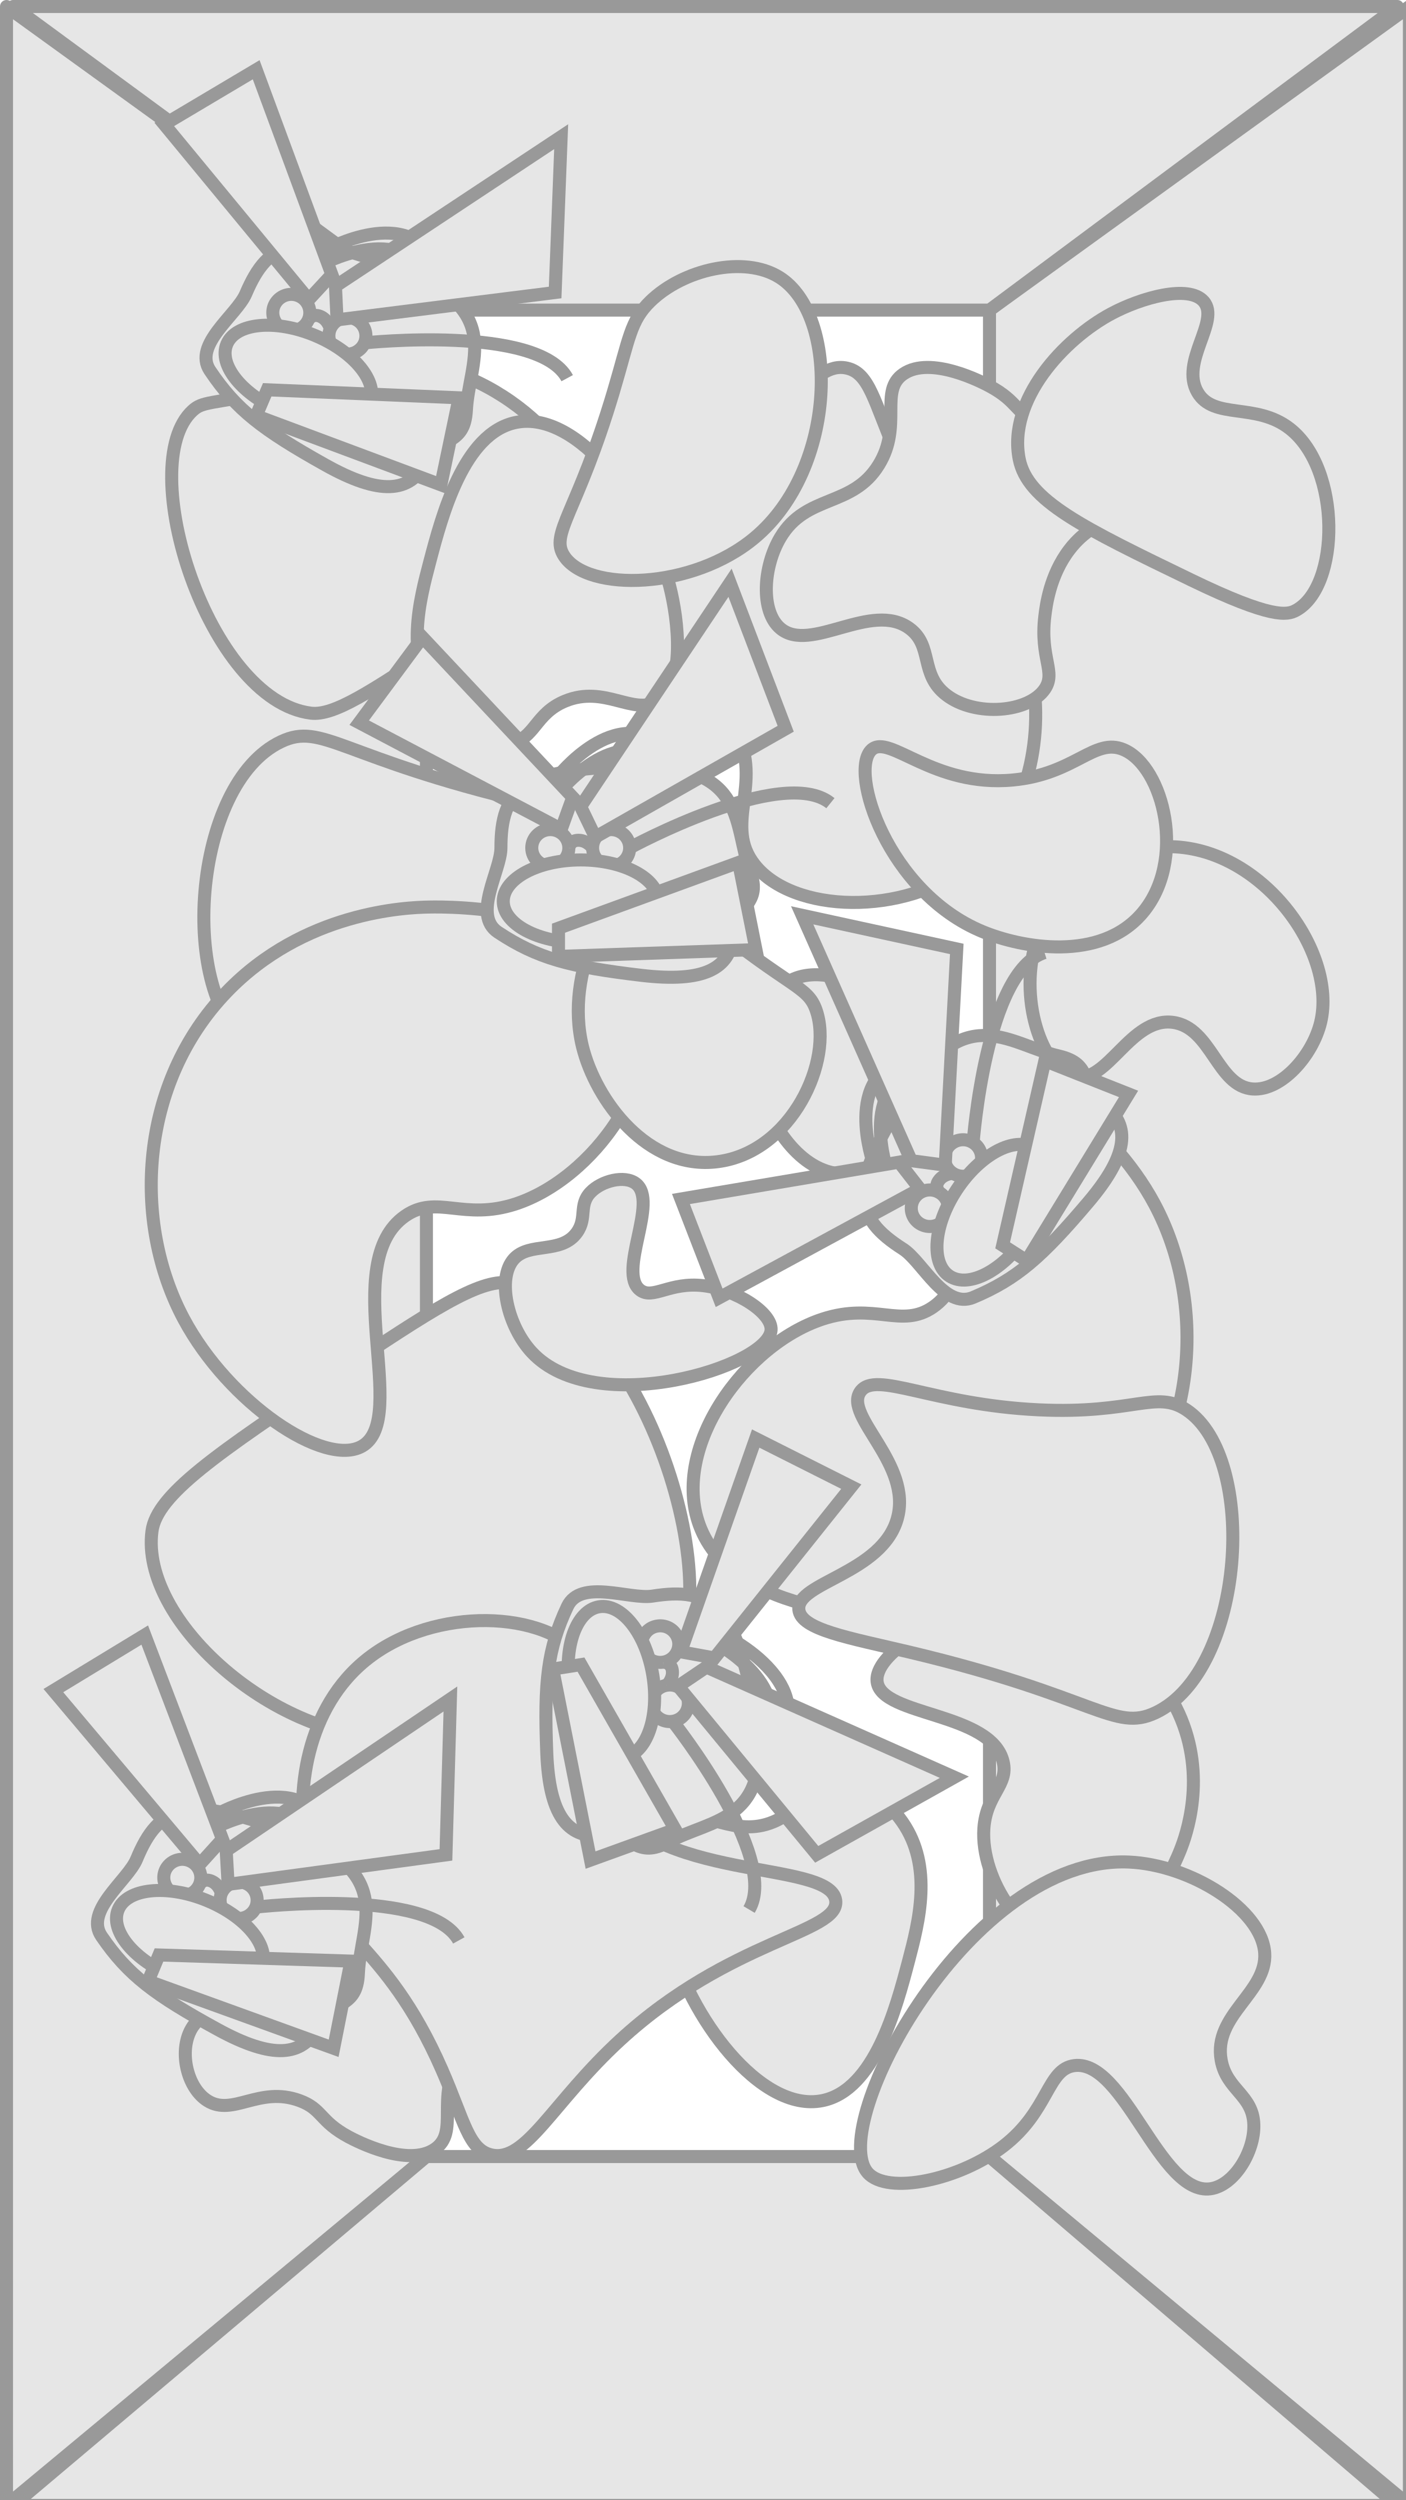 <svg id="Layer_1" data-name="Layer 1" xmlns="http://www.w3.org/2000/svg" viewBox="0 0 1080 1920"><defs><style>.cls-1,.cls-2{fill:#e6e6e6;}.cls-1,.cls-2,.cls-3{stroke:#999;stroke-width:10px;}.cls-1{stroke-linejoin:round;}.cls-2,.cls-3{stroke-miterlimit:10;}.cls-3{fill:none;}</style></defs><title>colorsnap-background</title><polygon class="cls-1" points="760.06 1656.06 1082.61 1923.97 1082.61 5 760.06 238.13 760.06 1656.06"/><polygon class="cls-1" points="327.55 1656.06 5 1923.97 5 5 327.55 238.13 327.55 1656.06"/><polygon class="cls-1" points="327.55 238.13 10.03 5 1073.36 5 760.06 238.13 327.55 238.13"/><polygon class="cls-1" points="327.55 1656.06 10.03 1923.97 1073.36 1923.97 760.06 1656.06 327.55 1656.06"/><path class="cls-2" d="M2758.92,4802.05c-143.3-34-157-61.66-189-46.52-68.83,32.6-79.2,195.81-23.62,232.59,23.36,15.46,40.21-3.44,113.39,0,81.89,3.85,125.28,30.55,137,14,13.25-18.76-40.31-55.57-28.35-97.69s77.84-48.87,75.59-69.78C2842.31,4819.25,2805.7,4813.16,2758.92,4802.05Z" transform="translate(-2354 -4186)"/><path class="cls-2" d="M2905.38,4557.08c-84.49,77.58-168.62,82-165.36,107,4.21,32.2,142.73,12.46,179.53,83.73,20.73,40.16-10.2,71.69,14.17,102.34,29.58,37.2,114.14,39.77,165.36,0,48.37-37.56,56.23-104.52,47.24-148.86-13.17-64.94-59.21-65.24-103.94-167.46-16.91-38.64-20.2-61.15-37.8-65.12C2977.71,4462.63,2957.8,4508.94,2905.38,4557.08Z" transform="translate(-2354 -4186)"/><path class="cls-2" d="M2985.7,5199c-59.39,19.56-116.48,98.09-94.49,158.16,26.22,71.63,147.66,70,160.63,69.78,18.8-.26,96.84-3.73,155.91-65.12,67.39-70,72.86-176.78,33.07-251.2-34.48-64.49-108.08-114.29-137-97.69-37.12,21.3,18.6,140.88-33.07,176.77C3046.43,5206.6,3026.06,5185.73,2985.7,5199Z" transform="translate(-2354 -4186)"/><path class="cls-2" d="M2744.75,5171.11c102.47,12.57,177.47,248.52,118.11,302.37-9.79,8.89-16.48,6.67-80.32,18.61-100.93,18.87-104.09,28.11-132.28,27.91-87-.62-188.52-89.57-179.53-158.16,3.69-28.18,49.76-59.48,141.73-120.95C2685,5192.45,2721.68,5168.28,2744.75,5171.11Z" transform="translate(-2354 -4186)"/><path class="cls-2" d="M3109.75,5590.11c-2.65,38.8,30.18,90.42,71,92.2,48.73,2.12,76.85-68,79.86-75.53,4.36-10.86,21-56.52-1.2-105.17-25.34-55.5-87.26-84.24-140.9-79.23-46.48,4.34-93.63,34.68-90.73,55.27,3.72,26.43,87.93,23.1,96.8,61.38C3128.8,5557,3111.55,5563.74,3109.75,5590.11Z" transform="translate(-2354 -4186)"/><path class="cls-2" d="M2867.59,5673.51c15.6,61.24,70.42,135.23,118.11,125.6,40.09-8.1,56.83-71.62,66.14-107,7.86-29.85,19.14-72.65-4.72-107-11.53-16.58-34.89-36.44-56.69-32.56-19.64,3.49-19.09,22.88-42.52,32.56-30.34,12.53-52.4-11.25-70.87,0C2855.23,5598.41,2860.81,5646.91,2867.59,5673.51Z" transform="translate(-2354 -4186)"/><path class="cls-2" d="M2579.4,5650.25c-1,8.19-3.8,31.46-18.9,51.17-22.9,29.89-51.83,22.57-61.42,46.52-6.87,17.16-.4,41.86,14.17,51.17,19.5,12.46,39.85-11.38,70.87,0,17.7,6.49,15.15,15.75,37.8,27.91,5.63,3,45.24,23.64,66.14,9.3,19-13,.36-39.64,18.9-69.78,20.29-33,55.57-22.18,75.59-55.82,13.24-22.26,15.47-56.68,0-69.78-23.07-19.52-70,21.46-99.21,0-18.35-13.48-7.6-35.32-28.35-51.17-22.36-17.09-63.32-13.47-75.59,4.65C2570.58,5607.45,2583.28,5618.09,2579.4,5650.25Z" transform="translate(-2354 -4186)"/><path class="cls-2" d="M3052.64,5454.71c143.3,34,157,61.66,189,46.52,68.83-32.6,79.2-195.81,23.62-232.59-23.36-15.46-40.21,3.44-113.39,0-81.89-3.85-125.28-30.55-137-14-13.26,18.76,40.31,55.57,28.35,97.69s-77.84,48.87-75.59,69.78C2969.25,5437.51,3005.86,5443.6,3052.64,5454.71Z" transform="translate(-2354 -4186)"/><path class="cls-2" d="M2830.58,5752.42c84.49-77.58,168.62-82,165.36-107-4.21-32.2-142.73-12.46-179.53-83.73-20.73-40.16,10.2-71.69-14.17-102.34-29.58-37.2-114.14-39.77-165.36,0-48.37,37.56-56.23,104.52-47.24,148.86,13.17,64.94,59.21,65.24,103.94,167.46,16.91,38.64,20.2,61.15,37.8,65.12C2758.25,5846.87,2778.16,5800.56,2830.58,5752.42Z" transform="translate(-2354 -4186)"/><path class="cls-2" d="M2750.26,5110.47c59.39-19.56,116.48-98.09,94.49-158.16-26.22-71.63-147.66-70-160.63-69.78-18.8.26-96.84,3.73-155.91,65.12-67.39,70-72.86,176.78-33.07,251.2,34.48,64.49,108.08,114.29,137,97.69,37.12-21.3-18.6-140.88,33.07-176.77C2689.53,5102.89,2709.9,5123.77,2750.26,5110.47Z" transform="translate(-2354 -4186)"/><path class="cls-2" d="M2592.8,4733.65c-78.76-9.66-136.4-191-90.78-232.4,7.53-6.83,12.66-5.13,61.73-14.3,77.57-14.5,80-21.61,101.67-21.45,66.87,0.48,144.9,68.84,138,121.56-2.84,21.66-38.24,45.72-108.94,93C2638.76,4717.25,2610.54,4735.82,2592.8,4733.65Z" transform="translate(-2354 -4186)"/><path class="cls-2" d="M2868.38,4636c-15.6-61.24-70.43-135.23-118.11-125.6-40.09,8.1-56.83,71.62-66.14,107-7.86,29.85-19.14,72.65,4.72,107,11.53,16.58,34.89,36.44,56.69,32.56,19.64-3.49,19.09-22.88,42.52-32.56,30.34-12.53,52.4,11.25,70.87,0C2880.73,4711.08,2875.15,4662.58,2868.38,4636Z" transform="translate(-2354 -4186)"/><path class="cls-2" d="M3156.57,4659.25c1-8.19,3.8-31.46,18.9-51.17,22.9-29.89,51.83-22.57,61.42-46.52,6.87-17.16.4-41.86-14.17-51.17-19.5-12.46-39.85,11.38-70.87,0-17.7-6.49-15.15-15.75-37.8-27.91-5.63-3-45.24-23.64-66.14-9.3-19,13-.36,39.64-18.9,69.78-20.29,33-55.57,22.18-75.59,55.82-13.24,22.26-15.47,56.68,0,69.78,23.07,19.52,70-21.46,99.21,0,18.35,13.48,7.6,35.32,28.35,51.17,22.36,17.09,63.32,13.47,75.59-4.65C3165.38,4702,3152.68,4691.4,3156.57,4659.25Z" transform="translate(-2354 -4186)"/><path class="cls-2" d="M2853.41,4417.52c-15.28,14.92-16,28.33-28.35,69.78-27.74,92.86-49,108.31-37.8,125.6,18.14,27.92,98.61,26.08,146.46-14,63.77-53.35,65.35-171,18.9-200C2925.62,4382,2878.75,4392.78,2853.41,4417.52Z" transform="translate(-2354 -4186)"/><path class="cls-2" d="M3020.51,5854.48c-31.75-36.37,78.66-243.75,200.52-238.57,47.31,2,102.27,36.3,104.44,69.93,2,30.31-39.79,47.54-33.42,82.27,4.19,22.86,24.34,26.56,25.07,49.36,0.67,20.8-15.17,46.94-33.42,49.36-38.73,5.14-66.06-99.47-104.44-94.61-21,2.66-19.45,34.72-54.31,61.7C3091.09,5860.12,3035.58,5871.74,3020.51,5854.48Z" transform="translate(-2354 -4186)"/><path class="cls-2" d="M3207.75,4426.83c-36.83,19.66-79.76,66.37-70.87,111.64,6.3,32.06,48.29,52.39,132.28,93,61.66,29.84,73.61,26.89,80.32,23.26,33.89-18.34,35-108.52-4.72-139.55-26-20.32-58.43-6.59-70.87-27.91-13.78-23.62,17.7-54.73,4.72-69.78C3267.13,4404.21,3230.48,4414.69,3207.75,4426.83Z" transform="translate(-2354 -4186)"/><path class="cls-2" d="M3250.27,4836.19c-41.24.59-84.45,28.13-99.21,69.78-16.07,45.32,3.49,101.85,28.35,107,25.47,5.27,43.13-46.16,75.59-41.87,29.65,3.93,34,49.39,61.42,51.17,21.79,1.41,45.8-25.55,52-51.17C3381.44,4916.81,3322.44,4835.16,3250.27,4836.19Z" transform="translate(-2354 -4186)"/><path class="cls-2" d="M2962.08,4938.52c-25.66,12.62-30.91,54.83-23.62,83.73,7.23,28.65,32.54,67,66.14,65.12,35-2,62.07-46.66,56.69-83.73C3054.4,4956.15,2994.43,4922.61,2962.08,4938.52Z" transform="translate(-2354 -4186)"/><path class="cls-2" d="M3023.49,4761.76c-17.79,16.18,12.41,109.38,85,139.55,30.22,12.56,90.59,23.68,122.84-14,34.44-40.2,16.61-112.47-14.17-125.6-22.55-9.62-37.31,18.78-85,23.26C3070.78,4790.77,3037.24,4749.25,3023.49,4761.76Z" transform="translate(-2354 -4186)"/><path class="cls-2" d="M2853.41,4864.1c-31.33,2.26-66.06,68.36-52,125.6,10.15,41.23,49.95,95.39,103.94,88.38,57-7.4,89-77.73,75.59-116.29-6.58-18.94-19.21-16.19-85-69.78C2868.47,4869.65,2863.54,4863.36,2853.41,4864.1Z" transform="translate(-2354 -4186)"/><path class="cls-2" d="M2946.3,5207.43c-2.15,28.06-135.36,69-183.74,17.07-18.78-20.16-27.14-56.85-13.87-71.68,12-13.37,36.55-3.47,48.53-20.48,7.89-11.2,1.1-21,10.4-30.72,8.49-8.9,26.08-13.28,34.67-6.83,18.24,13.69-14.51,68.26,3.47,81.92,9.82,7.46,22.7-6.46,48.53-3.41C2919.39,5176.25,2947.32,5194.11,2946.3,5207.43Z" transform="translate(-2354 -4186)"/><path class="cls-2" d="M2738.79,4837.1c0,17.58-22.2,51.6-2.22,64.82,30.33,20.06,55.11,26.59,110.27,33.09,48,5.65,67.94-5.1,70.38-30.35,2.38-24.67,22.52-23.68,12.93-49.8-12.85-35-2.66-80.15-83.3-80.15C2754.68,4774.7,2738.79,4792.83,2738.79,4837.1Z" transform="translate(-2354 -4186)"/><ellipse class="cls-2" cx="422.71" cy="651.1" rx="14.24" ry="14.03"/><ellipse class="cls-2" cx="469.43" cy="651.1" rx="14.24" ry="14.03"/><path class="cls-2" d="M2791,4837.1s0.68-5.84,7.35-5.84,10.88,5.84,10.88,5.84" transform="translate(-2354 -4186)"/><path class="cls-3" d="M2837.68,4837.1s117.49-63.89,154.2-34.32" transform="translate(-2354 -4186)"/><ellipse class="cls-2" cx="446.09" cy="692.14" rx="59.52" ry="31.77"/><path class="cls-3" d="M2782.49,4795.51s44.74-56.93,82.57-21.69" transform="translate(-2354 -4186)"/><path class="cls-3" d="M2782.49,4782.36s44.74-56.93,82.57-21.69" transform="translate(-2354 -4186)"/><polygon class="cls-2" points="439.94 612.27 324.53 489.38 275.92 554.97 431.13 636.72 439.94 612.27"/><polygon class="cls-2" points="445.99 619.39 560.77 447.52 603.52 559.63 457.29 642.82 445.99 619.39"/><polygon class="cls-2" points="429 712.78 429 734.44 580.67 729.24 567.32 662.3 429 712.78"/><path class="cls-2" d="M2855.2,5411.68c-17.63,2.77-55.25-13.47-65.36,8-15.34,32.65-18,57.77-15.84,112.43,1.88,47.55,15.8,65.26,41.51,63.66,25.11-1.57,27.29,18.17,52,4.73,33.07-18,80-15.2,67.28-93.61C2920.28,5417.31,2899.6,5404.72,2855.2,5411.68Z" transform="translate(-2354 -4186)"/><path class="cls-2" d="M2863.4,5462.4a14.22,14.22,0,0,1-16.31-11.65,14.05,14.05,0,0,1,11.83-16.06,14.22,14.22,0,0,1,16.31,11.64A14.05,14.05,0,0,1,2863.4,5462.4Z" transform="translate(-2354 -4186)"/><path class="cls-2" d="M2870.75,5507.84a14.22,14.22,0,0,1-16.31-11.65,14.05,14.05,0,0,1,11.83-16.06,14.22,14.22,0,0,1,16.31,11.64A14.05,14.05,0,0,1,2870.75,5507.84Z" transform="translate(-2354 -4186)"/><path class="cls-2" d="M2863.4,5462.4a6.94,6.94,0,0,1,7,6.23c1.05,6.49-4.14,11.5-4.14,11.5" transform="translate(-2354 -4186)"/><path class="cls-3" d="M2870.75,5507.84s82.57,104.19,58.68,144.54" transform="translate(-2354 -4186)"/><path class="cls-2" d="M2833,5535.61c-17.6,2.76-36.05-20.91-41.22-52.88s4.9-60.11,22.5-62.87,36.05,20.91,41.22,52.88S2850.64,5532.85,2833,5535.61Z" transform="translate(-2354 -4186)"/><path class="cls-3" d="M2903.79,5447.63s64.14,34.55,34.74,76.87" transform="translate(-2354 -4186)"/><path class="cls-3" d="M2917,5445.56s64.14,34.55,34.74,76.87" transform="translate(-2354 -4186)"/><polygon class="cls-2" points="548.82 1273.2 653.91 1141.65 580.48 1104.69 522.91 1268.48 548.82 1273.2"/><polygon class="cls-2" points="542.63 1280.2 733.06 1364.77 627.35 1423.98 520.9 1294.87 542.63 1280.2"/><polygon class="cls-2" points="446.27 1278.29 424.55 1281.7 453.63 1428.4 518.66 1404.87 446.27 1278.29"/><path class="cls-2" d="M3047.59,5145.13c15,9.58,31.83,46.46,54,37.17,33.61-14.11,52.68-31,88.28-73,31-36.53,32.69-58.86,12.52-74.64-19.71-15.41-7.88-31.5-35.36-37.82-36.8-8.46-69.7-41.49-113.65,25.08C3003.12,5098,3009.9,5121,3047.59,5145.13Z" transform="translate(-2354 -4186)"/><path class="cls-2" d="M3076,5102.07a13.9,13.9,0,0,1,4.18,19.4,14.38,14.38,0,0,1-19.71,4.11,13.9,13.9,0,0,1-4.18-19.4A14.38,14.38,0,0,1,3076,5102.07Z" transform="translate(-2354 -4186)"/><path class="cls-2" d="M3101.5,5063.5a13.9,13.9,0,0,1,4.18,19.41A14.38,14.38,0,0,1,3086,5087a13.9,13.9,0,0,1-4.18-19.4A14.38,14.38,0,0,1,3101.5,5063.5Z" transform="translate(-2354 -4186)"/><path class="cls-2" d="M3076,5102.07a6.78,6.78,0,0,1-1-9.25c3.64-5.51,10.9-5.8,10.9-5.8" transform="translate(-2354 -4186)"/><path class="cls-3" d="M3101.5,5063.5s9.64-131.82,54.84-146" transform="translate(-2354 -4186)"/><path class="cls-2" d="M3148.39,5067.77c14.94,9.56,12.52,39.31-5.4,66.45s-44.55,41.38-59.49,31.81-12.52-39.31,5.4-66.45S3133.45,5058.21,3148.39,5067.77Z" transform="translate(-2354 -4186)"/><path class="cls-3" d="M3036,5086.38s-24.08-68,26.54-80" transform="translate(-2354 -4186)"/><path class="cls-3" d="M3024.81,5079.22s-24.08-68,26.54-80" transform="translate(-2354 -4186)"/><polygon class="cls-2" points="690.59 892.44 523.05 920.72 552.4 996.6 706.61 913.04 690.59 892.44"/><polygon class="cls-2" points="699.95 891.32 616.18 702.89 734.94 728.71 726.06 894.78 699.95 891.32"/><polygon class="cls-2" points="770.17 956.33 788.61 968.13 866.88 840.06 802.6 814.61 770.17 956.33"/><path class="cls-2" d="M2542.79,4411.64c-6.91,16.21-40.75,39.12-27.52,58.92,20.09,30,40.37,45.51,88.68,72.52,42,23.5,64.66,21.18,76.82-1.17,11.89-21.84,30.07-13.25,31.49-41,1.9-37.16,29-74.92-45.32-105.64C2582,4360.15,2560.19,4370.82,2542.79,4411.64Z" transform="translate(-2354 -4186)"/><path class="cls-2" d="M2590.9,4431.51a14.33,14.33,0,0,1-18.65,7.51,14,14,0,0,1-7.62-18.36,14.33,14.33,0,0,1,18.65-7.51A14,14,0,0,1,2590.9,4431.51Z" transform="translate(-2354 -4186)"/><path class="cls-2" d="M2634,4449.31a14.33,14.33,0,0,1-18.65,7.51,14,14,0,0,1-7.62-18.36,14.33,14.33,0,0,1,18.65-7.51A14,14,0,0,1,2634,4449.31Z" transform="translate(-2354 -4186)"/><path class="cls-2" d="M2590.9,4431.51s2.92-5.12,9.07-2.58,7.74,9.53,7.74,9.53" transform="translate(-2354 -4186)"/><path class="cls-3" d="M2634,4449.31s133.45-14.16,155.68,27.1" transform="translate(-2354 -4186)"/><path class="cls-2" d="M2638.07,4495.51c-6.89,16.18-37.05,19.14-67.37,6.62s-49.29-35.79-42.4-52,37.05-19.14,67.36-6.62S2645,4479.33,2638.07,4495.51Z" transform="translate(-2354 -4186)"/><path class="cls-3" d="M2599.43,4389.94s63.63-35.45,84.66,11.46" transform="translate(-2354 -4186)"/><path class="cls-3" d="M2604.6,4377.81s63.63-35.45,84.66,11.46" transform="translate(-2354 -4186)"/><polygon class="cls-2" points="254.91 210.85 196.78 53.56 126.17 95.53 237.18 230.03 254.91 210.85"/><polygon class="cls-2" points="257.69 219.72 431.06 104.96 426.43 224.62 258.89 245.63 257.69 219.72"/><polygon class="cls-2" points="205.25 299.33 196.74 319.31 338.68 372.31 352.65 305.49 205.25 299.33"/><path class="cls-2" d="M2458.93,5613.74c-6.75,16.28-40.36,39.52-26.92,59.19,20.39,29.85,40.82,45.11,89.41,71.65,42.26,23.08,64.87,20.55,76.81-1.92,11.67-22,29.94-13.55,31.07-41.3,1.52-37.18,28.28-75.2-46.38-105.19C2497.58,5561.88,2475.91,5572.76,2458.93,5613.74Z" transform="translate(-2354 -4186)"/><path class="cls-2" d="M2507.23,5633.14a14.32,14.32,0,0,1-18.57,7.69,14,14,0,0,1-7.81-18.28,14.32,14.32,0,0,1,18.57-7.69A14,14,0,0,1,2507.23,5633.14Z" transform="translate(-2354 -4186)"/><path class="cls-2" d="M2550.49,5650.52a14.32,14.32,0,0,1-18.57,7.69,14,14,0,0,1-7.81-18.28,14.32,14.32,0,0,1,18.57-7.69A14,14,0,0,1,2550.49,5650.52Z" transform="translate(-2354 -4186)"/><path class="cls-2" d="M2507.23,5633.14s2.87-5.15,9-2.67,7.84,9.45,7.84,9.45" transform="translate(-2354 -4186)"/><path class="cls-3" d="M2550.49,5650.52s133.3-15.46,155.94,25.58" transform="translate(-2354 -4186)"/><path class="cls-2" d="M2555.05,5696.68c-6.73,16.24-36.86,19.5-67.3,7.28s-49.65-35.31-42.92-51.55,36.86-19.5,67.29-7.28S2561.78,5680.43,2555.05,5696.68Z" transform="translate(-2354 -4186)"/><path class="cls-3" d="M2515.35,5591.49s63.27-36.07,84.77,10.63" transform="translate(-2354 -4186)"/><path class="cls-3" d="M2520.39,5579.32s63.27-36.07,84.77,10.63" transform="translate(-2354 -4186)"/><polygon class="cls-2" points="170.89 1412.3 111.18 1255.6 41 1298.25 153.36 1431.66 170.89 1412.3"/><polygon class="cls-2" points="173.76 1421.14 345.97 1304.7 342.55 1424.4 175.23 1447.04 173.76 1421.14"/><polygon class="cls-2" points="122.13 1501.27 113.82 1521.33 256.29 1572.93 269.58 1505.98 122.13 1501.27"/></svg>
